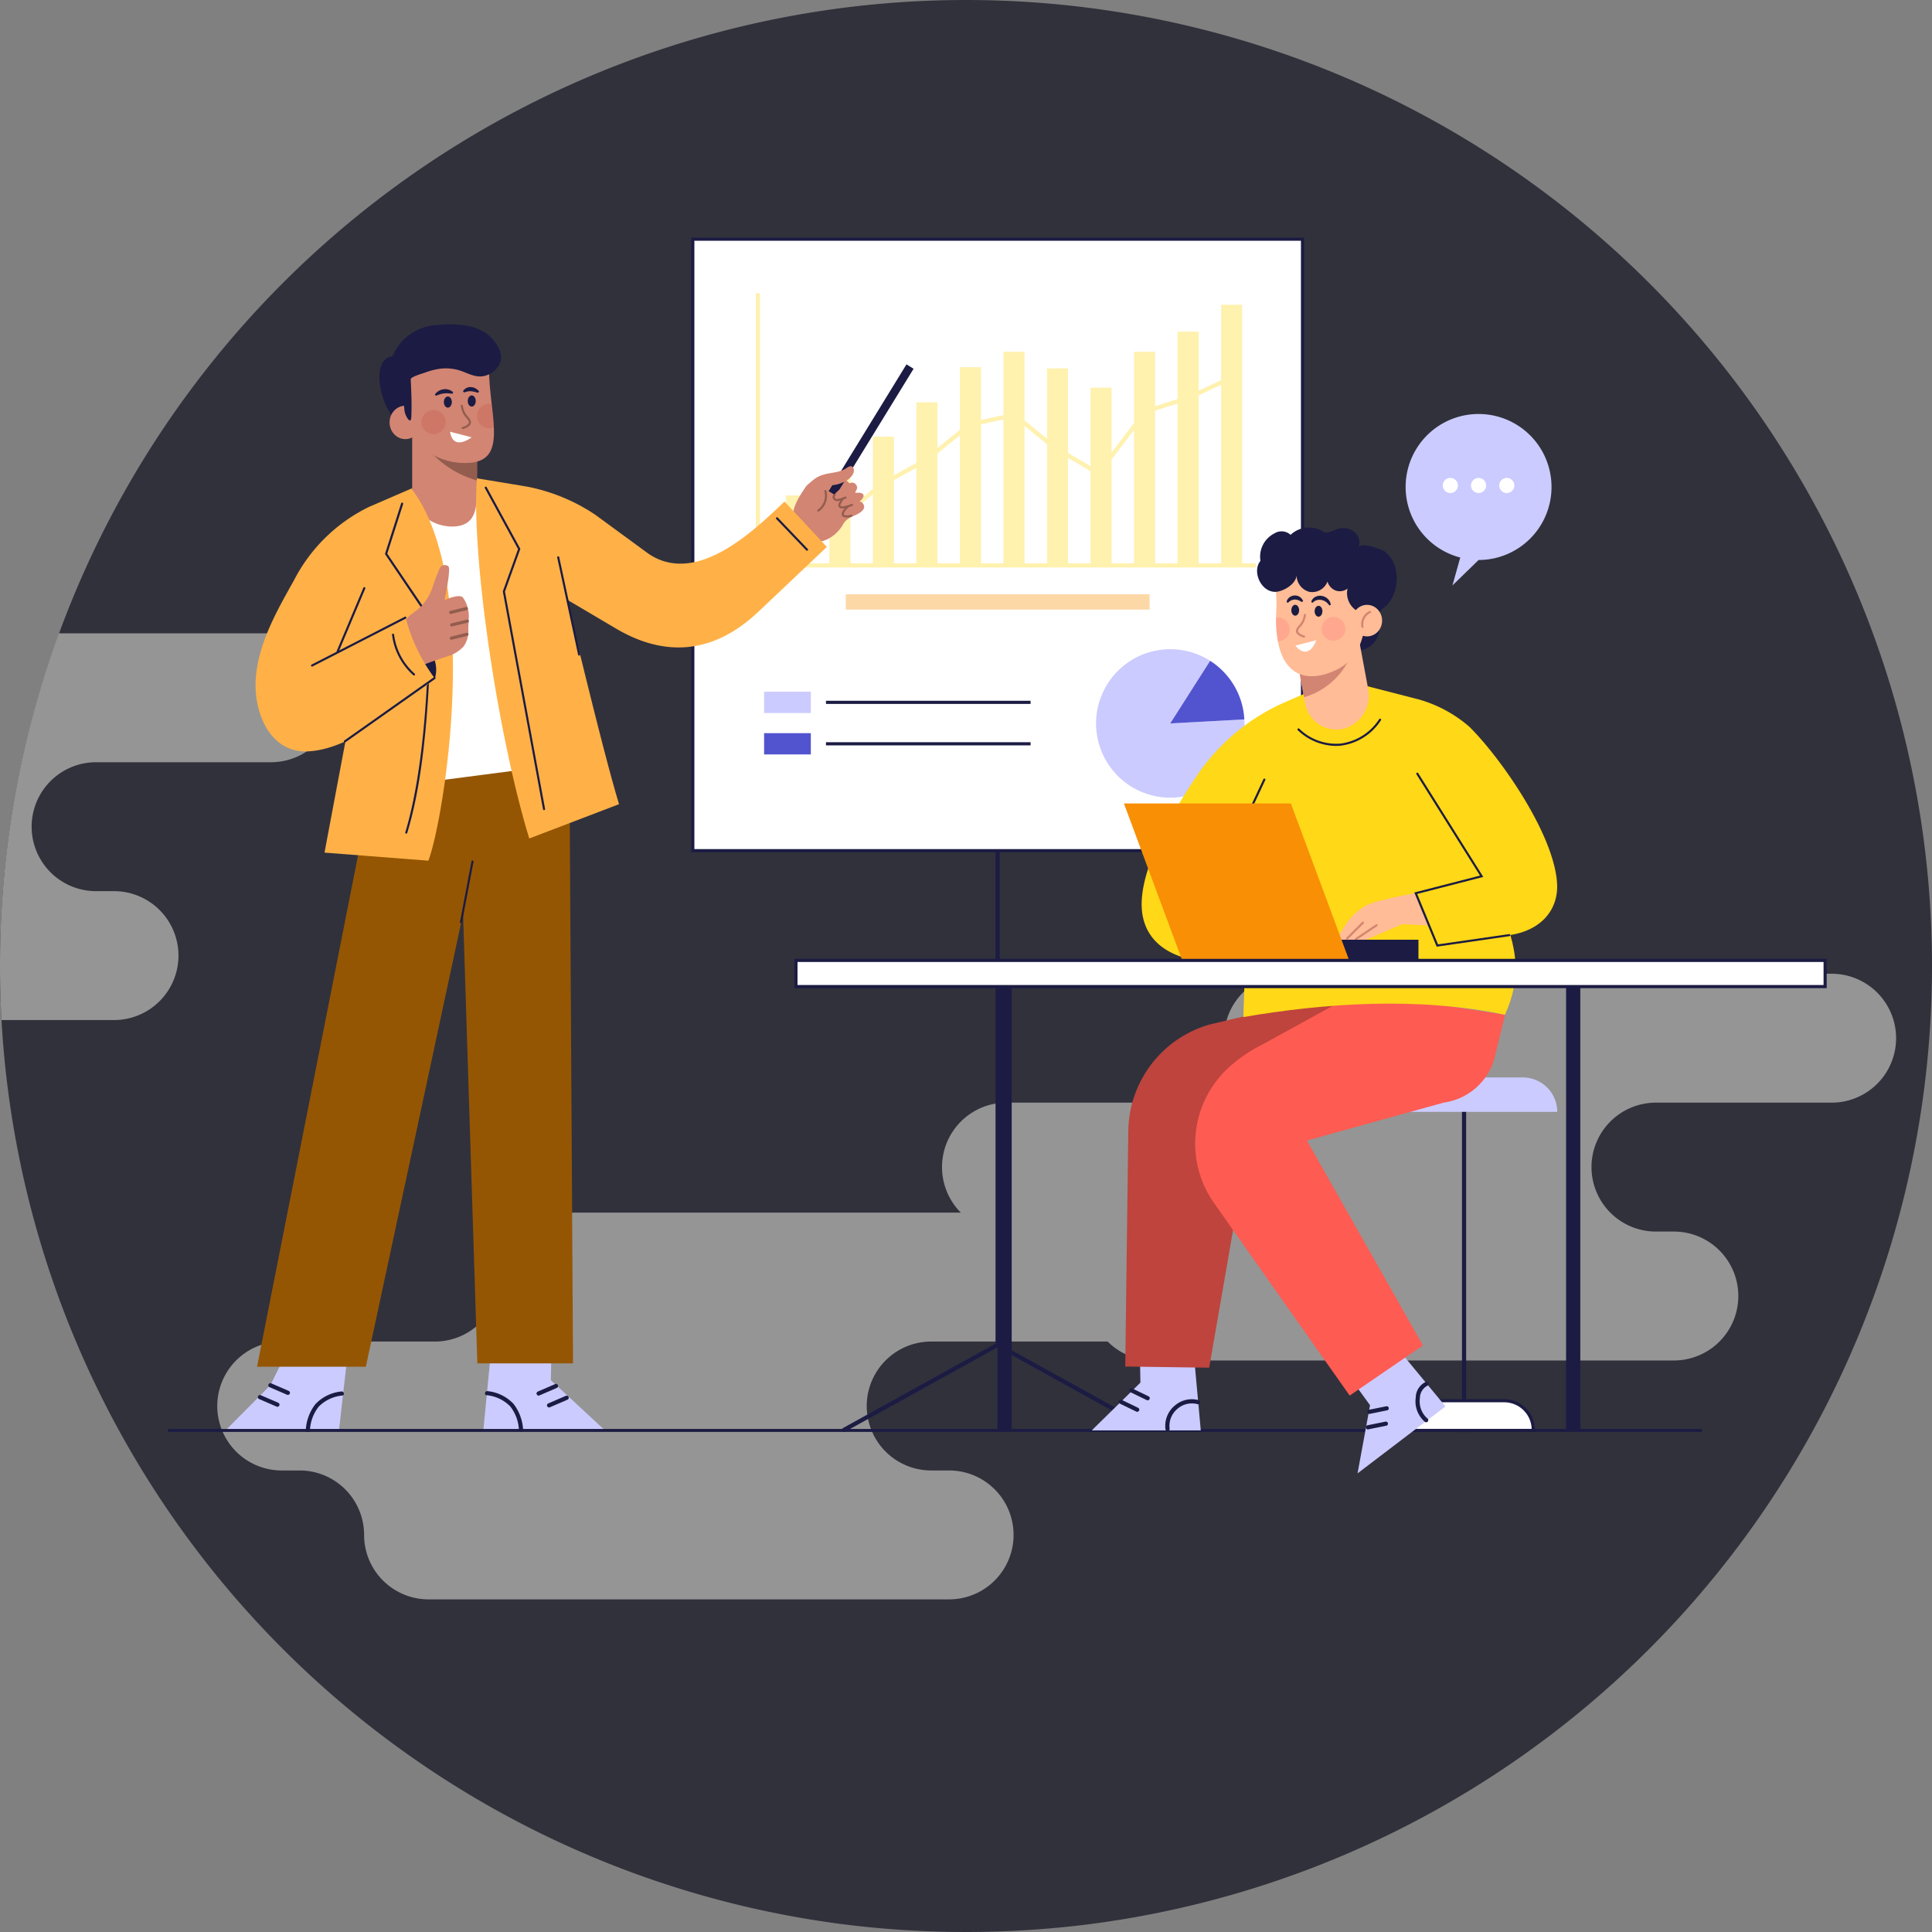 <svg xmlns="http://www.w3.org/2000/svg" xmlns:xlink="http://www.w3.org/1999/xlink" width="190" height="190" viewBox="0 0 190 190">
  <rect x="0" y="0" width="190" height="190" fill="#808080" stroke="none"/>
  <defs>
    <clipPath id="clip-path">
      <rect id="Rectángulo_34881" data-name="Rectángulo 34881" width="190" height="190" transform="translate(285 4627)"/>
    </clipPath>
  </defs>
  <g id="Enmascarar_grupo_150" data-name="Enmascarar grupo 150" transform="translate(-285 -4627)" clip-path="url(#clip-path)">
    <g id="senal-de-stop_1_" data-name="senal-de-stop (1)" transform="translate(285 4627)">
      <path id="Trazado_121440" data-name="Trazado 121440" d="M190,95a95.019,95.019,0,0,1-82.658,94.205,96.3,96.3,0,0,1-24.688,0A95.023,95.023,0,0,1,.148,100.316Q0,97.676,0,95a95,95,0,1,1,190,0Zm0,0" fill="#31313c"/>
      <path id="Trazado_121441" data-name="Trazado 121441" d="M120.376,102.1a6.338,6.338,0,0,1,6.338-6.339H180.13a6.339,6.339,0,0,1,0,12.678H162.852a6.338,6.338,0,1,0,0,12.677h1.761a6.339,6.339,0,1,1,0,12.678H113.418a6.338,6.338,0,0,1-6.338-6.339,6.339,6.339,0,0,0-6.339-6.339H98.98a6.338,6.338,0,1,1,0-12.677h15.057a6.339,6.339,0,0,0,6.339-6.339Zm0,0" fill="#959595"/>
      <path id="Trazado_121442" data-name="Trazado 121442" d="M32.99,68.625a6.34,6.34,0,0,1-6.339,6.336H9.372a6.34,6.34,0,0,0,0,12.679h1.761a6.338,6.338,0,1,1,0,12.675H.148Q0,97.676,0,95A94.809,94.809,0,0,1,5.785,62.286H26.651a6.339,6.339,0,0,1,6.339,6.339Zm0,0" fill="#959595"/>
      <path id="Trazado_121443" data-name="Trazado 121443" d="M49.1,125.595a6.339,6.339,0,0,1,6.339-6.339h53.416a6.338,6.338,0,0,1,0,12.677H91.577a6.339,6.339,0,0,0,0,12.678H93.34a6.338,6.338,0,0,1,0,12.677H42.145a6.339,6.339,0,0,1-6.339-6.339,6.338,6.338,0,0,0-6.339-6.338H27.706a6.339,6.339,0,0,1,0-12.678H42.762a6.339,6.339,0,0,0,6.339-6.338Zm0,0" fill="#959595"/>
      <g id="Grupo_87241" data-name="Grupo 87241" transform="translate(-647.271 -3396.408)">
        <g id="Grupo_87209" data-name="Grupo 87209" transform="translate(715.251 3419.773)">
          <rect id="Rectángulo_34891" data-name="Rectángulo 34891" width="0.411" height="54.235" rx="0.206" transform="translate(29.925 54.881)" fill="#1b1b43"/>
          <path id="Trazado_121658" data-name="Trazado 121658" d="M828.945,3631.9a.2.2,0,0,1-.1-.026l-15-8.3-15,8.3a.205.205,0,0,1-.2-.36l15.2-8.409,15.2,8.409a.205.205,0,0,1-.1.385Z" transform="translate(-783.715 -3514.443)" fill="#1b1b43"/>
          <g id="Grupo_87204" data-name="Grupo 87204" transform="translate(0)">
            <rect id="Rectángulo_34892" data-name="Rectángulo 34892" width="59.96" height="60.141" transform="translate(0.154 0.154)" fill="#fff"/>
            <path id="Trazado_121659" data-name="Trazado 121659" d="M831.062,3480.222H770.793v-60.449h60.269Zm-59.961-.308h59.652v-59.832H771.1Z" transform="translate(-770.793 -3419.773)" fill="#1b1b43"/>
          </g>
          <g id="Grupo_87205" data-name="Grupo 87205" transform="translate(7.164 44.66)">
            <rect id="Rectángulo_34893" data-name="Rectángulo 34893" width="4.596" height="2.093" fill="#cbcbff"/>
            <rect id="Rectángulo_34894" data-name="Rectángulo 34894" width="20.121" height="0.309" transform="translate(6.086 0.892)" fill="#1b1b43"/>
            <rect id="Rectángulo_34895" data-name="Rectángulo 34895" width="4.596" height="2.093" transform="translate(0 4.076)" fill="#5254cf"/>
            <rect id="Rectángulo_34896" data-name="Rectángulo 34896" width="20.121" height="0.309" transform="translate(6.086 4.968)" fill="#1b1b43"/>
          </g>
          <g id="Grupo_87207" data-name="Grupo 87207" transform="translate(6.349 5.474)">
            <g id="Grupo_87206" data-name="Grupo 87206" transform="translate(2.954 1.129)">
              <rect id="Rectángulo_34897" data-name="Rectángulo 34897" width="2.071" height="6.919" transform="translate(0 18.76)" fill="#fff1ae"/>
              <rect id="Rectángulo_34898" data-name="Rectángulo 34898" width="2.071" height="9.014" transform="translate(4.281 16.665)" fill="#fff1ae"/>
              <rect id="Rectángulo_34899" data-name="Rectángulo 34899" width="2.071" height="12.709" transform="translate(8.561 12.97)" fill="#fff1ae"/>
              <rect id="Rectángulo_34900" data-name="Rectángulo 34900" width="2.071" height="16.08" transform="translate(12.842 9.599)" fill="#fff1ae"/>
              <rect id="Rectángulo_34901" data-name="Rectángulo 34901" width="2.071" height="19.534" transform="translate(17.123 6.145)" fill="#fff1ae"/>
              <rect id="Rectángulo_34902" data-name="Rectángulo 34902" width="2.071" height="21.048" transform="translate(21.404 4.631)" fill="#fff1ae"/>
              <rect id="Rectángulo_34903" data-name="Rectángulo 34903" width="2.071" height="19.413" transform="translate(25.684 6.266)" fill="#fff1ae"/>
              <rect id="Rectángulo_34904" data-name="Rectángulo 34904" width="2.071" height="17.521" transform="translate(29.965 8.158)" fill="#fff1ae"/>
              <rect id="Rectángulo_34905" data-name="Rectángulo 34905" width="2.071" height="21.048" transform="translate(34.246 4.631)" fill="#fff1ae"/>
              <rect id="Rectángulo_34906" data-name="Rectángulo 34906" width="2.071" height="23.036" transform="translate(38.527 2.643)" fill="#fff1ae"/>
              <rect id="Rectángulo_34907" data-name="Rectángulo 34907" width="2.071" height="25.679" transform="translate(42.807)" fill="#fff1ae"/>
            </g>
            <path id="Trazado_121660" data-name="Trazado 121660" d="M831.846,3456.985H782.672v-26.97h.411v26.559h48.762Z" transform="translate(-782.672 -3430.015)" fill="#fff1ae"/>
            <path id="Trazado_121661" data-name="Trazado 121661" d="M790.142,3460.034l-.073-.4,4.228-.76,4.026-3.335.017-.009,4.39-2.42,4.32-3.5,4.551-1,3.92,3.21,4.235,2.49,4.555-5.978,4.345-1.392,4.614-2.18.176.372-4.652,2.2-4.234,1.356-4.7,6.165-4.59-2.7-3.778-3.094-4.261.939-4.273,3.462-.016.009-4.389,2.419-4.079,3.38Z" transform="translate(-786.116 -3436.876)" fill="#fff1ae"/>
          </g>
          <rect id="Rectángulo_34908" data-name="Rectángulo 34908" width="29.878" height="1.508" transform="translate(15.196 35.077)" fill="#fdd8a7"/>
          <g id="Grupo_87208" data-name="Grupo 87208" transform="translate(39.798 40.472)">
            <path id="Trazado_121662" data-name="Trazado 121662" d="M852.57,3502.812l3.925-6.157a7.3,7.3,0,1,0,3.382,6.157c0-.134-.013-.265-.02-.4Z" transform="translate(-845.263 -3495.505)" fill="#cbcbff"/>
            <path id="Trazado_121663" data-name="Trazado 121663" d="M866.223,3503.416a7.293,7.293,0,0,0-3.362-5.76l-3.925,6.157Z" transform="translate(-851.629 -3496.507)" fill="#5254cf"/>
          </g>
        </g>
        <g id="Grupo_87219" data-name="Grupo 87219" transform="translate(669.428 3428.299)">
          <g id="Grupo_87210" data-name="Grupo 87210" transform="translate(25.375 100.536)">
            <path id="Trazado_121664" data-name="Trazado 121664" d="M733.33,3623.849l-.8,8.267h11.993l-5.351-4.96.062-3.241Z" transform="translate(-732.531 -3623.849)" fill="#cbcbff"/>
            <path id="Trazado_121665" data-name="Trazado 121665" d="M742.524,3631.864a.206.206,0,0,1-.081-.394l1.723-.744a.206.206,0,0,1,.163.377l-1.724.744A.2.2,0,0,1,742.524,3631.864Z" transform="translate(-737.088 -3627.043)" fill="#1b1b43"/>
            <path id="Trazado_121666" data-name="Trazado 121666" d="M744.448,3634.044a.206.206,0,0,1-.082-.394l1.723-.744a.206.206,0,1,1,.163.378l-1.723.743A.2.2,0,0,1,744.448,3634.044Z" transform="translate(-737.983 -3628.058)" fill="#1b1b43"/>
            <path id="Trazado_121667" data-name="Trazado 121667" d="M732.982,3632.444a3.76,3.76,0,0,1,2.333,1.1,4.048,4.048,0,0,1,.857,2.3c.027.26.438.263.411,0a4.562,4.562,0,0,0-.944-2.549,4.064,4.064,0,0,0-2.548-1.247c-.259-.039-.37.357-.109.4Z" transform="translate(-732.672 -3627.665)" fill="#1b1b43"/>
          </g>
          <g id="Grupo_87211" data-name="Grupo 87211" transform="translate(0 100.602)">
            <path id="Trazado_121668" data-name="Trazado 121668" d="M697.153,3623.99l-.926,8.185H685.049l4.428-4.464,1.855-3.737Z" transform="translate(-685.049 -3623.973)" fill="#cbcbff"/>
            <path id="Trazado_121669" data-name="Trazado 121669" d="M694.88,3631.735a.2.2,0,0,1-.081-.017l-1.724-.743a.206.206,0,0,1,.163-.378l1.723.744a.205.205,0,0,1-.081.394Z" transform="translate(-688.728 -3627.049)" fill="#1b1b43"/>
            <path id="Trazado_121670" data-name="Trazado 121670" d="M692.956,3633.916a.208.208,0,0,1-.081-.017l-1.723-.743a.206.206,0,0,1,.163-.378l1.723.744a.206.206,0,0,1-.082.395Z" transform="translate(-687.833 -3628.064)" fill="#1b1b43"/>
            <path id="Trazado_121671" data-name="Trazado 121671" d="M703.352,3632.112a4.066,4.066,0,0,0-2.548,1.247,4.561,4.561,0,0,0-.944,2.549c-.027.263.384.261.411,0a4.048,4.048,0,0,1,.857-2.3,3.76,3.76,0,0,1,2.333-1.1c.261-.039.15-.435-.11-.4Z" transform="translate(-691.945 -3627.761)" fill="#1b1b43"/>
          </g>
          <path id="Trazado_121672" data-name="Trazado 121672" d="M702.27,3516.022l-11.378,57.607h10.7l13.285-61.906Z" transform="translate(-687.77 -3471.11)" fill="#955603"/>
          <path id="Trazado_121673" data-name="Trazado 121673" d="M727.979,3515.689l1.845,58.07h9.41l-.369-61.046Z" transform="translate(-705.037 -3471.57)" fill="#955603"/>
          <path id="Trazado_121674" data-name="Trazado 121674" d="M731.394,3493.873l-16.27,2.116.4-28.175,13.228-.4Z" transform="translate(-699.052 -3450.482)" fill="#fff"/>
          <g id="Grupo_87213" data-name="Grupo 87213" transform="translate(15.156 0)">
            <path id="Trazado_121675" data-name="Trazado 121675" d="M725.815,3452.563v7.261c0,2.015-.221,3.526-2.277,3.629a4.311,4.311,0,0,1-3.7-1.857,4,4,0,0,1-.4-1.772v-7.261Z" transform="translate(-716.216 -3443.565)" fill="#d28572"/>
            <path id="Trazado_121676" data-name="Trazado 121676" d="M726.954,3458.076v3.413a9.66,9.66,0,0,1-5.067-3.413Z" transform="translate(-717.356 -3446.132)" fill="#925d4f"/>
            <path id="Trazado_121677" data-name="Trazado 121677" d="M723.924,3450.632a2.382,2.382,0,0,1-.415.09,6.46,6.46,0,0,1-3.882-.735,6.167,6.167,0,0,1-2.035-1.748c-.016-.017-.029-.037-.045-.058a5.859,5.859,0,0,1-.427-.666l-.263-.933-.395-1.386-1.085-3.832,5.329-2.627a44.054,44.054,0,0,1,4.457,1.106,16.233,16.233,0,0,0-.05,2.183c.037,1.028.152,2.023.255,2.957.095.813.181,1.579.21,2.265C725.651,3448.975,725.371,3450.233,723.924,3450.632Z" transform="translate(-714.325 -3437.128)" fill="#d28572"/>
            <path id="Trazado_121678" data-name="Trazado 121678" d="M715.379,3445.4s1.49-.5,1.294-.8a3.161,3.161,0,0,1-.25-3.44c.185-.316,1.174-.572,1.507-.694a6.813,6.813,0,0,1,1.285-.344,4.6,4.6,0,0,1,1.9.091c.864.23,1.7.823,2.621.591a2.192,2.192,0,0,0,1.591-1.431,1.916,1.916,0,0,0-.172-1.249c-1.123-2.38-3.847-2.533-6.038-2.324a4.986,4.986,0,0,0-4.173,2.569,2.96,2.96,0,0,1-.267.509C712.34,3439.17,713.626,3444.428,715.379,3445.4Z" transform="translate(-713.409 -3435.727)" fill="#1b1b43"/>
            <ellipse id="Elipse_4889" data-name="Elipse 4889" cx="1.55" cy="1.644" rx="1.55" ry="1.644" transform="translate(1 8.007)" fill="#d28572"/>
            <path id="Trazado_121679" data-name="Trazado 121679" d="M718.415,3444.924c.055,1.378.148,2.835.076,4.215-.022.421-.154.376-.313.2a1.858,1.858,0,0,1-.374-1.026l-.213-2.2Z" transform="translate(-715.356 -3440.009)" fill="#1b1b43"/>
            <g id="Grupo_87212" data-name="Grupo 87212" transform="translate(4.127 6.171)">
              <path id="Trazado_121680" data-name="Trazado 121680" d="M726.052,3449.564c0,.3-.176.548-.392.548s-.392-.246-.392-.548.175-.548.392-.548S726.052,3449.261,726.052,3449.564Z" transform="translate(-723.057 -3448.085)" fill="#1b1b43"/>
              <path id="Trazado_121681" data-name="Trazado 121681" d="M730.449,3449.37c0,.3-.175.548-.392.548s-.392-.245-.392-.548.176-.549.392-.549S730.449,3449.067,730.449,3449.37Z" transform="translate(-725.104 -3447.995)" fill="#1b1b43"/>
              <path id="Trazado_121682" data-name="Trazado 121682" d="M728.589,3452.925a.1.1,0,0,1-.033-.2l.024-.008a1.052,1.052,0,0,0,.575-.338c.068-.116.01-.273-.182-.495a2.04,2.04,0,0,1-.584-1.236.1.1,0,1,1,.205-.007,1.859,1.859,0,0,0,.534,1.108c.1.119.378.436.2.733a1.215,1.215,0,0,1-.686.428l-.024.008A.109.109,0,0,1,728.589,3452.925Z" transform="translate(-724.51 -3448.796)" fill="#925d4f"/>
              <path id="Trazado_121683" data-name="Trazado 121683" d="M726.4,3455.5l2.125.547S726.72,3457.482,726.4,3455.5Z" transform="translate(-723.583 -3451.104)" fill="#fff"/>
              <path id="Trazado_121684" data-name="Trazado 121684" d="M723.616,3448.2a1.12,1.12,0,0,1,.363-.344,1.279,1.279,0,0,1,.486-.171,1.133,1.133,0,0,1,.951.294l-.073.143c-.154-.018-.293-.036-.429-.043a2.46,2.46,0,0,0-.4.012,2.236,2.236,0,0,0-.391.084c-.133.039-.263.092-.408.147Z" transform="translate(-722.288 -3447.462)" fill="#1b1b43"/>
              <path id="Trazado_121685" data-name="Trazado 121685" d="M730.285,3447.837c-.139-.026-.263-.067-.383-.094a1.839,1.839,0,0,0-.337-.056,1.245,1.245,0,0,0-.319.022c-.11.021-.224.059-.359.1l-.1-.125a.816.816,0,0,1,.335-.311.875.875,0,0,1,.474-.093,1.077,1.077,0,0,1,.444.14,1.178,1.178,0,0,1,.331.283Z" transform="translate(-724.695 -3447.274)" fill="#1b1b43"/>
              <circle id="Elipse_4890" data-name="Elipse 4890" cx="1.194" cy="1.194" r="1.194" transform="translate(0 2.255)" fill="#be443d" opacity="0.2"/>
              <path id="Trazado_121686" data-name="Trazado 121686" d="M733.017,3452.665a1.182,1.182,0,0,1-.465.094,1.2,1.2,0,0,1-1.188-1.044c0-.05-.008-.1-.008-.148v-.025a1.2,1.2,0,0,1,1.2-1.172,1.043,1.043,0,0,1,.255.029C732.9,3451.213,732.988,3451.978,733.017,3452.665Z" transform="translate(-725.892 -3448.716)" fill="#be443d" opacity="0.2"/>
            </g>
          </g>
          <path id="Trazado_121687" data-name="Trazado 121687" d="M710.2,3466.148c6.853,9.21,3.182,32.227,1.595,36.493l-10.219-.793,3.175-16.866-5.159-5.754Z" transform="translate(-691.82 -3449.89)" fill="#ffb147"/>
          <path id="Trazado_121688" data-name="Trazado 121688" d="M720,3495.869c.56-1.725-.684-3.7-2.819-5.8l-1.327,2.857Z" transform="translate(-699.393 -3461.026)" fill="#1b1b43"/>
          <path id="Trazado_121689" data-name="Trazado 121689" d="M718.269,3510.534a.106.106,0,0,1-.03,0,.1.1,0,0,1-.069-.128c1.923-6.421,2.258-15.341,2.343-21.493a.1.1,0,0,1,.1-.1h0a.1.1,0,0,1,.1.1c-.177,12.87-1.426,18.463-2.351,21.549A.1.1,0,0,1,718.269,3510.534Z" transform="translate(-700.468 -3460.44)" fill="#1b1b43"/>
          <g id="Grupo_87215" data-name="Grupo 87215" transform="translate(17.413 23.676)">
            <path id="Trazado_121690" data-name="Trazado 121690" d="M724.154,3485.331a3.131,3.131,0,0,0-.571-2.109c-.272-.316-1.254,0-1.791.257-.026.012.651-3.085.368-3.312a.547.547,0,0,0-.87.228,17.7,17.7,0,0,0-.664,1.741,5.009,5.009,0,0,1-1.4,2.186c-.553.478-1.186.767-1.458,1.5a3.535,3.535,0,0,0-.073,1.668,6.432,6.432,0,0,0,.44,1.818,1.2,1.2,0,0,0,.566.684,1.532,1.532,0,0,0,1.077-.177q1.1-.425,2.218-.779a3.547,3.547,0,0,0,1.659-1,2.621,2.621,0,0,0,.457-1.733C724.13,3485.991,724.151,3485.664,724.154,3485.331Zm-5.6,2.824.009,0C718.524,3488.2,718.52,3488.207,718.557,3488.154Z" transform="translate(-717.632 -3480.03)" fill="#d28572"/>
            <g id="Grupo_87214" data-name="Grupo 87214" transform="translate(4.586 4.125)">
              <path id="Trazado_121691" data-name="Trazado 121691" d="M726.367,3488.435a.155.155,0,0,1-.037-.3l1.542-.377a.154.154,0,0,1,.073.3l-1.542.377A.136.136,0,0,1,726.367,3488.435Z" transform="translate(-726.213 -3487.749)" fill="#925d4f"/>
              <path id="Trazado_121692" data-name="Trazado 121692" d="M726.559,3490.743a.154.154,0,0,1-.036-.3l1.542-.377a.154.154,0,1,1,.073.3l-1.542.377A.145.145,0,0,1,726.559,3490.743Z" transform="translate(-726.302 -3488.824)" fill="#925d4f"/>
              <path id="Trazado_121693" data-name="Trazado 121693" d="M726.495,3493.179a.154.154,0,0,1-.036-.3L728,3492.5a.154.154,0,0,1,.073.3l-1.542.377A.16.16,0,0,1,726.495,3493.179Z" transform="translate(-726.272 -3489.958)" fill="#925d4f"/>
            </g>
          </g>
          <path id="Trazado_121694" data-name="Trazado 121694" d="M708.218,3484.57a35.2,35.2,0,0,1-5.768,4.547c-1.982,1.254-4.272,2.541-6.673,2.66-3.708.185-5.3-3.75-5.152-6.9.165-3.581,2.056-6.861,3.767-9.917a16.307,16.307,0,0,1,7.4-7.232c.025-.008.049-.021.074-.029l4.149-1.8v.132a4.006,4.006,0,0,0,.4,1.772l-6.546,13.852,5.555-2.841A17.347,17.347,0,0,0,708.218,3484.57Z" transform="translate(-687.641 -3449.776)" fill="#ffb147"/>
          <path id="Trazado_121695" data-name="Trazado 121695" d="M700.926,3494.433a.1.1,0,0,1-.091-.056.1.1,0,0,1,.044-.138l9.173-4.707a.1.1,0,0,1,.094.183l-9.173,4.707A.1.1,0,0,1,700.926,3494.433Z" transform="translate(-692.394 -3460.772)" fill="#1b1b43"/>
          <path id="Trazado_121696" data-name="Trazado 121696" d="M706.985,3507.062a.1.1,0,0,1-.059-.187l8.807-6.217a.1.1,0,1,1,.119.168l-8.807,6.217A.1.1,0,0,1,706.985,3507.062Z" transform="translate(-695.214 -3465.949)" fill="#1b1b43"/>
          <path id="Trazado_121697" data-name="Trazado 121697" d="M705.639,3490.519a.1.1,0,0,1-.04-.008.1.1,0,0,1-.055-.135l2.621-6.219a.1.1,0,0,1,.19.08l-2.621,6.219A.1.1,0,0,1,705.639,3490.519Z" transform="translate(-694.588 -3458.246)" fill="#1b1b43"/>
          <path id="Trazado_121698" data-name="Trazado 121698" d="M717.967,3478.758a.1.1,0,0,1-.085-.045l-3.454-5.113,1.591-4.981a.1.1,0,1,1,.2.063l-1.561,4.886,3.4,5.03a.1.1,0,0,1-.028.143A.107.107,0,0,1,717.967,3478.758Z" transform="translate(-698.728 -3451.008)" fill="#1b1b43"/>
          <g id="Grupo_87218" data-name="Grupo 87218" transform="translate(24.671 3.943)">
            <g id="Grupo_87217" data-name="Grupo 87217" transform="translate(31.156 0)">
              <path id="Trazado_121699" data-name="Trazado 121699" d="M796.04,3466.569c-.111,1.1-1.125.9-1.607,1.791-.582,1.081-2.171,2.224-3.428,1.448a3.463,3.463,0,0,1-1.416-1.832c-.366-1.073.68-2.585,1.24-3.4a3.6,3.6,0,0,1,2.78-1.038,2.15,2.15,0,0,1,1.634,1.051A3.529,3.529,0,0,1,796.04,3466.569Z" transform="translate(-789.513 -3452.621)" fill="#d28572"/>
              <path id="Trazado_121700" data-name="Trazado 121700" d="M800.4,3468.683c.18.425-.305.784-.972,1.066s-1.261.379-1.441-.047c-.193-.458.305-.784.971-1.066S800.16,3468.125,800.4,3468.683Z" transform="translate(-793.436 -3454.855)" fill="#d28572"/>
              <ellipse id="Elipse_4891" data-name="Elipse 4891" cx="1.608" cy="0.592" rx="1.608" ry="0.592" transform="matrix(0.921, -0.389, 0.389, 0.921, 3.735, 13.529)" fill="#d28572"/>
              <rect id="Rectángulo_34909" data-name="Rectángulo 34909" width="0.822" height="14.635" transform="matrix(0.852, 0.523, -0.523, 0.852, 11.162, 0)" fill="#1b1b43"/>
              <path id="Trazado_121701" data-name="Trazado 121701" d="M791.982,3464.031c.51.094,1-.491,1.511-.385a3.239,3.239,0,0,0,2.063-.219c.437-.168,1.054-.629,1.068-1.153a.435.435,0,0,0-.173-.4c-.189-.1-.408.049-.586.169-1.152.778-2.72.052-3.946,1.967Z" transform="translate(-790.634 -3451.826)" fill="#d28572"/>
              <path id="Trazado_121702" data-name="Trazado 121702" d="M799.166,3465.1c.261.369-.1.805-.888,1.363s-1.229.705-1.361.273c-.084-.275-.1-.682.678-1.239S798.824,3464.614,799.166,3465.1Z" transform="translate(-792.942 -3453.235)" fill="#d28572"/>
              <g id="Grupo_87216" data-name="Grupo 87216" transform="translate(2.392 12.358)">
                <path id="Trazado_121703" data-name="Trazado 121703" d="M794.091,3468.351a.1.1,0,0,1-.064-.183,1.676,1.676,0,0,0,.657-1.812.1.1,0,0,1,.2-.045,1.864,1.864,0,0,1-.73,2.017A.1.1,0,0,1,794.091,3468.351Z" transform="translate(-793.988 -3466.231)" fill="#925d4f"/>
                <path id="Trazado_121704" data-name="Trazado 121704" d="M797.26,3467.658a.472.472,0,0,1-.385-.181.381.381,0,0,1-.065-.284.325.325,0,0,1,.133-.216.1.1,0,0,1,.117.17.125.125,0,0,0-.047.08.176.176,0,0,0,.028.129.284.284,0,0,0,.261.095,3.2,3.2,0,0,0,.71-.224.1.1,0,0,1,.143.026.1.1,0,0,1-.026.143,3.207,3.207,0,0,1-.8.259A.471.471,0,0,1,797.26,3467.658Z" transform="translate(-795.299 -3466.57)" fill="#925d4f"/>
                <path id="Trazado_121705" data-name="Trazado 121705" d="M798.234,3468.692a.39.39,0,0,1-.3-.116.339.339,0,0,1-.063-.312,2.98,2.98,0,0,1,.351-.623.1.1,0,0,1,.144.013.1.1,0,0,1-.011.144,3.639,3.639,0,0,0-.286.522.137.137,0,0,0,.02.121c.036.041.113.054.228.04a3.881,3.881,0,0,0,.844-.238.1.1,0,0,1,.071.194,4.077,4.077,0,0,1-.89.248A.927.927,0,0,1,798.234,3468.692Z" transform="translate(-795.789 -3466.876)" fill="#925d4f"/>
                <path id="Trazado_121706" data-name="Trazado 121706" d="M799.019,3470.292a1.416,1.416,0,0,1-.274-.027.307.307,0,0,1-.243-.18c-.119-.308.312-.782.5-.91a.1.1,0,1,1,.118.169c-.172.119-.481.512-.421.667a.122.122,0,0,0,.09.052,1.129,1.129,0,0,0,.593-.037.1.1,0,0,1,.069.194A1.279,1.279,0,0,1,799.019,3470.292Z" transform="translate(-796.081 -3467.593)" fill="#925d4f"/>
              </g>
            </g>
            <path id="Trazado_121707" data-name="Trazado 121707" d="M740.108,3475.979l4.927,2.91c4.792,2.8,9.524,2.447,13.889-1.654l6.779-6.416-4.167-4.464c-2.945,2.805-8.631,8.367-13.389,5.125l-5.226-3.827a18.17,18.17,0,0,0-6.8-2.78l-4.831-.8c-.577,7.565,2.03,25.232,5.144,35.42l8.83-3.373C743.878,3491.555,741.464,3481.5,740.108,3475.979Z" transform="translate(-731.213 -3452.867)" fill="#ffb147"/>
            <path id="Trazado_121708" data-name="Trazado 121708" d="M748.278,3488.186a.1.1,0,0,1-.1-.081l-2.056-9.559a.1.1,0,1,1,.2-.043l2.056,9.559a.1.1,0,0,1-.079.123Z" transform="translate(-738.153 -3459.548)" fill="#1b1b43"/>
            <path id="Trazado_121709" data-name="Trazado 121709" d="M738.619,3497.416a.1.1,0,0,1-.1-.084l-3.955-21.429,1.5-4.162-3.267-5.99a.1.1,0,0,1,.181-.1l3.311,6.071-1.513,4.2,3.945,21.374a.1.1,0,0,1-.082.12Z" transform="translate(-731.944 -3453.578)" fill="#1b1b43"/>
            <path id="Trazado_121710" data-name="Trazado 121710" d="M789.432,3474.529a.1.1,0,0,1-.074-.032l-2.947-3.083a.1.1,0,1,1,.149-.142l2.947,3.084a.1.1,0,0,1,0,.145A.1.1,0,0,1,789.432,3474.529Z" transform="translate(-756.899 -3456.205)" fill="#1b1b43"/>
          </g>
          <path id="Trazado_121711" data-name="Trazado 121711" d="M717.888,3496.766a.1.1,0,0,1-.064-.022,6.355,6.355,0,0,1-2.093-3.967.1.1,0,0,1,.2-.04,6.159,6.159,0,0,0,2.018,3.845.1.1,0,0,1-.064.184Z" transform="translate(-699.333 -3462.231)" fill="#1b1b43"/>
          <path id="Trazado_121712" data-name="Trazado 121712" d="M728.335,3540.559h-.019a.1.1,0,0,1-.082-.12l1.131-5.962a.1.1,0,0,1,.2.038l-1.131,5.962A.1.1,0,0,1,728.335,3540.559Z" transform="translate(-705.154 -3481.664)" fill="#1b1b43"/>
        </g>
        <g id="Grupo_87221" data-name="Grupo 87221" transform="translate(785.505 3437.129)">
          <path id="Trazado_121713" data-name="Trazado 121713" d="M916.6,3459.422a7.173,7.173,0,1,0-8.974,6.936l-.767,2.742,2.572-2.5A7.173,7.173,0,0,0,916.6,3459.422Z" transform="translate(-902.253 -3452.249)" fill="#cbcbff"/>
          <g id="Grupo_87220" data-name="Grupo 87220" transform="translate(3.653 6.277)">
            <circle id="Elipse_4892" data-name="Elipse 4892" cx="0.745" cy="0.745" r="0.745" fill="#fff"/>
            <circle id="Elipse_4893" data-name="Elipse 4893" cx="0.745" cy="0.745" r="0.745" transform="translate(2.775)" fill="#fff"/>
            <circle id="Elipse_4894" data-name="Elipse 4894" cx="0.745" cy="0.745" r="0.745" transform="translate(5.551)" fill="#fff"/>
          </g>
        </g>
        <path id="Trazado_121714" data-name="Trazado 121714" d="M803.223,3639.279H652.6a.143.143,0,0,1,0-.286H803.223a.143.143,0,0,1,0,.286Z" transform="translate(11.305 -102.054)" fill="#1b1b43"/>
        <g id="Grupo_87223" data-name="Grupo 87223" transform="translate(782.087 3502.369)">
          <path id="Trazado_121715" data-name="Trazado 121715" d="M912.825,3610.8a.2.2,0,0,1-.205-.205v-32.713a.205.205,0,1,1,.411,0V3610.6A.205.205,0,0,1,912.825,3610.8Z" transform="translate(-903.661 -3575.887)" fill="#1b1b43"/>
          <g id="Grupo_87222" data-name="Grupo 87222" transform="translate(2.204 31.637)">
            <path id="Rectángulo_34910" data-name="Rectángulo 34910" d="M2.919,0h7.773a2.919,2.919,0,0,1,2.919,2.919v0a0,0,0,0,1,0,0H0a0,0,0,0,1,0,0v0A2.919,2.919,0,0,1,2.919,0Z" transform="translate(0.154 0.154)" fill="#fff"/>
            <path id="Trazado_121716" data-name="Trazado 121716" d="M913.9,3636.753H899.98v-.221a3.01,3.01,0,0,1,3.007-3.006h7.908a3.01,3.01,0,0,1,3.007,3.006Zm-13.611-.308h13.3a2.7,2.7,0,0,0-2.7-2.611h-7.908A2.7,2.7,0,0,0,900.29,3636.445Z" transform="translate(-899.98 -3633.525)" fill="#1b1b43"/>
          </g>
          <path id="Rectángulo_34911" data-name="Rectángulo 34911" d="M0,0H14.946a3.382,3.382,0,0,1,3.382,3.382v0a0,0,0,0,1,0,0H0a0,0,0,0,1,0,0V0A0,0,0,0,1,0,0Z" transform="translate(0)" fill="#cbcbff"/>
        </g>
        <g id="Grupo_87238" data-name="Grupo 87238" transform="translate(754.636 3448.288)">
          <g id="Grupo_87227" data-name="Grupo 87227" transform="translate(0 45.76)">
            <g id="Grupo_87226" data-name="Grupo 87226" transform="translate(0 35.198)">
              <path id="Trazado_121717" data-name="Trazado 121717" d="M854.5,3624.618l.715,7.834H844.491l4.787-4.7-.055-3.071Z" transform="translate(-844.491 -3624.618)" fill="#cbcbff"/>
              <g id="Grupo_87224" data-name="Grupo 87224" transform="translate(3.7 3.691)">
                <line id="Línea_170" data-name="Línea 170" x2="1.593" y2="0.771" transform="translate(0.206 0.205)" fill="#fff"/>
                <path id="Trazado_121718" data-name="Trazado 121718" d="M853.214,3632.706a.2.2,0,0,1-.089-.021l-1.593-.771a.205.205,0,1,1,.179-.37l1.593.771a.205.205,0,0,1-.09.39Z" transform="translate(-851.415 -3631.524)" fill="#1b1b43"/>
              </g>
              <g id="Grupo_87225" data-name="Grupo 87225" transform="translate(2.673 4.821)">
                <line id="Línea_171" data-name="Línea 171" x2="1.593" y2="0.771" transform="translate(0.206 0.206)" fill="#fff"/>
                <path id="Trazado_121719" data-name="Trazado 121719" d="M851.291,3634.821a.212.212,0,0,1-.09-.021l-1.593-.771a.205.205,0,1,1,.18-.37l1.593.771a.206.206,0,0,1-.09.391Z" transform="translate(-849.492 -3633.639)" fill="#1b1b43"/>
              </g>
              <path id="Trazado_121720" data-name="Trazado 121720" d="M858.244,3636.666a.205.205,0,0,1-.2-.185,2.59,2.59,0,0,1,.982-2.381,2.544,2.544,0,0,1,2.31-.473.206.206,0,0,1-.139.387,2.152,2.152,0,0,0-1.919.411,2.19,2.19,0,0,0-.825,2.016.206.206,0,0,1-.185.225Z" transform="translate(-850.792 -3628.761)" fill="#1b1b43"/>
            </g>
            <path id="Trazado_121721" data-name="Trazado 121721" d="M872.086,3558.755l-13.15,3.119a11.043,11.043,0,0,0-7.974,10.413l-.3,23.218,8.253.114,4.18-24.069Z" transform="translate(-847.365 -3558.755)" fill="#be443d"/>
          </g>
          <g id="Grupo_87231" data-name="Grupo 87231" transform="translate(10.189 45.691)">
            <g id="Grupo_87230" data-name="Grupo 87230" transform="translate(14.445 33.56)">
              <path id="Trazado_121722" data-name="Trazado 121722" d="M894.807,3621.425l5.934,7.182-8.648,6.583,1.229-6.7-2.737-3.771Z" transform="translate(-890.585 -3621.425)" fill="#cbcbff"/>
              <g id="Grupo_87228" data-name="Grupo 87228" transform="translate(2.459 7.157)">
                <line id="Línea_172" data-name="Línea 172" y1="0.351" x2="1.735" transform="translate(0.206 0.206)" fill="#fff"/>
                <path id="Trazado_121723" data-name="Trazado 121723" d="M895.392,3635.581a.206.206,0,0,1-.041-.407l1.735-.351a.206.206,0,0,1,.082.4l-1.735.352A.2.2,0,0,1,895.392,3635.581Z" transform="translate(-895.186 -3634.818)" fill="#1b1b43"/>
              </g>
              <g id="Grupo_87229" data-name="Grupo 87229" transform="translate(2.325 8.68)">
                <line id="Línea_173" data-name="Línea 173" y1="0.351" x2="1.735" transform="translate(0.206 0.206)" fill="#fff"/>
                <path id="Trazado_121724" data-name="Trazado 121724" d="M895.142,3638.429a.205.205,0,0,1-.041-.407l1.735-.352a.206.206,0,1,1,.082.4l-1.735.351A.217.217,0,0,1,895.142,3638.429Z" transform="translate(-894.936 -3637.666)" fill="#1b1b43"/>
              </g>
              <path id="Trazado_121725" data-name="Trazado 121725" d="M905.127,3634.323a.206.206,0,0,1-.114-.035,2.637,2.637,0,0,1-.913-2.391,1.73,1.73,0,0,1,.957-1.531.205.205,0,1,1,.153.381,1.36,1.36,0,0,0-.7,1.192,2.241,2.241,0,0,0,.732,2.006.206.206,0,0,1-.114.377Z" transform="translate(-896.87 -3625.581)" fill="#1b1b43"/>
            </g>
            <path id="Trazado_121726" data-name="Trazado 121726" d="M894.015,3560.854l-1.035,4.221a4.649,4.649,0,0,1-.377,1.039,5.993,5.993,0,0,1-4.577,3.365l-13.5,3.743,11.41,20.147-7.2,4.934-13.4-19.016a10.144,10.144,0,0,1,2.066-13.728,13.948,13.948,0,0,1,2.681-1.747l9.439-5.186Z" transform="translate(-863.556 -3558.627)" fill="#fe5b52"/>
          </g>
          <g id="Grupo_87236" data-name="Grupo 87236" transform="translate(4.91 0)">
            <path id="Trazado_121727" data-name="Trazado 121727" d="M872.676,3545.7l-.286,8.384c8.063-1.381,17.181-2.013,25.725-.225,1.715-3.743,1.143-6.775-.358-10.255Z" transform="translate(-862.391 -3505.942)" fill="#ffd817"/>
            <path id="Trazado_121728" data-name="Trazado 121728" d="M861.982,3529.376s-7.015.613-8.161-4.364c-.852-3.7,2.3-9.49,5.114-13.721a20.323,20.323,0,0,1,8.739-7.445l3.953-1.725,5.641,2.033,8.995,5.47,2.26,19.37S861.846,3529.376,861.982,3529.376Z" transform="translate(-853.679 -3486.627)" fill="#ffd817"/>
            <g id="Grupo_87233" data-name="Grupo 87233" transform="translate(19.22 35.754)">
              <path id="Trazado_121729" data-name="Trazado 121729" d="M898.68,3540.033l-1.3.208a38.5,38.5,0,0,0-4.111.9c-2.544.749-3.623,3.752-3.623,3.752l2.339.141,4.06-1.747,3.246.151Z" transform="translate(-889.643 -3540.033)" fill="#ffbc96"/>
              <g id="Grupo_87232" data-name="Grupo 87232" transform="translate(0.874 2.999)">
                <path id="Trazado_121730" data-name="Trazado 121730" d="M893.015,3547.692a.1.1,0,0,1-.057-.188l2.03-1.362a.1.1,0,0,1,.114.171l-2.03,1.361A.1.1,0,0,1,893.015,3547.692Z" transform="translate(-892.039 -3545.867)" fill="#d28572"/>
                <path id="Trazado_121731" data-name="Trazado 121731" d="M891.38,3547.417a.1.1,0,0,1-.073-.03.1.1,0,0,1,0-.146l1.568-1.567a.1.1,0,0,1,.145.146l-1.568,1.567A.1.1,0,0,1,891.38,3547.417Z" transform="translate(-891.278 -3545.644)" fill="#d28572"/>
              </g>
            </g>
            <path id="Trazado_121732" data-name="Trazado 121732" d="M892.848,3501.722l6.331,1.629a12.976,12.976,0,0,1,4.951,2.672c2.934,2.882,8.292,10.417,8.634,15.351.179,2.576-1.487,4.691-4.7,5.155l-7.068,1.019-2.144-5.166,6.5-1.646-5.931-9.507Z" transform="translate(-871.915 -3486.442)" fill="#ffd817"/>
            <path id="Trazado_121733" data-name="Trazado 121733" d="M906.053,3535.35l-2.2-5.328,6.462-1.662-6.254-9.967a.1.1,0,0,1,.174-.11l6.4,10.206-6.5,1.673,2.048,4.961,6.989-1.008a.1.1,0,1,1,.029.2Z" transform="translate(-877.039 -3494.13)" fill="#1b1b43"/>
            <path id="Trazado_121734" data-name="Trazado 121734" d="M886.114,3510.979a5.493,5.493,0,0,1-3.731-1.544.1.1,0,1,1,.141-.15,5.206,5.206,0,0,0,4.054,1.465,5.32,5.32,0,0,0,3.81-2.409.1.1,0,0,1,.168.119,5.519,5.519,0,0,1-3.957,2.495A4.643,4.643,0,0,1,886.114,3510.979Z" transform="translate(-867.028 -3489.503)" fill="#1b1b43"/>
            <path id="Trazado_121735" data-name="Trazado 121735" d="M871.3,3525.081a.1.1,0,0,1-.044-.01.1.1,0,0,1-.049-.137l2.6-5.551a.1.1,0,0,1,.186.087l-2.6,5.551A.1.1,0,0,1,871.3,3525.081Z" transform="translate(-861.834 -3494.637)" fill="#1b1b43"/>
            <g id="Grupo_87235" data-name="Grupo 87235" transform="translate(11.352)">
              <path id="Trazado_121736" data-name="Trazado 121736" d="M875.887,3477.379a2.565,2.565,0,0,1,1.008-3.678,1.317,1.317,0,0,1,1.581.145,2.647,2.647,0,0,1,3.284-.269c.3.209,1.1-.25,1.4-.323a1.734,1.734,0,0,1,1.651.364,1.281,1.281,0,0,1,.33,1.466c.283-.555,2.3.175,2.613.419,1.566,1.224,1.478,3.9.168,5.284-.257.271-.652.462-.753.822-.128.451-.224.236-.068.678a2.233,2.233,0,0,1-2.243,2.94Z" transform="translate(-875.183 -3473.129)" fill="#1b1b43"/>
              <path id="Trazado_121737" data-name="Trazado 121737" d="M886.714,3502.824a3.119,3.119,0,0,1-3.7-2.564l-.1-.555-.689-3.7-.053-.29,6.206-1.34.846,4.543A3.353,3.353,0,0,1,886.714,3502.824Z" transform="translate(-878.295 -3483.02)" fill="#ffbc96"/>
              <path id="Trazado_121738" data-name="Trazado 121738" d="M887.344,3497.491a7.128,7.128,0,0,1-4.386,3.635l-.689-3.7Z" transform="translate(-878.342 -3484.44)" fill="#d28572"/>
              <path id="Trazado_121739" data-name="Trazado 121739" d="M884.06,3489.668c-2.574,1.168-4.959.646-5.612-2.886a12.11,12.11,0,0,1-.177-2.314c0-.247.012-.506.025-.773.128-2.41-.555-3.473.091-4.287,1.143-1.447,2.927-.837,4.453-.837,2.438,0,4.066,1.23,4.222,4.461C887.189,3485.627,886.741,3488.455,884.06,3489.668Z" transform="translate(-876.403 -3475.604)" fill="#ffbc96"/>
              <path id="Trazado_121740" data-name="Trazado 121740" d="M876.013,3477.57c-1.869.465-1.117,3.353.583,3.495.751.063,2.193-.725,2.209-1.663a1.706,1.706,0,0,0,1.263,1.667,1.611,1.611,0,0,0,1.776-1.014,1.338,1.338,0,0,0,.818.887,1.236,1.236,0,0,0,1.155-.2,2.05,2.05,0,0,0,.765,2.086,5.255,5.255,0,0,0,2.08.871l-1.02-5.64s-5.4-1.47-5.551-1.47S876.015,3477.57,876.013,3477.57Z" transform="translate(-874.921 -3474.742)" fill="#1b1b43"/>
              <ellipse id="Elipse_4895" data-name="Elipse 4895" cx="1.48" cy="1.551" rx="1.48" ry="1.551" transform="translate(9.334 7.603)" fill="#ffbc96"/>
              <g id="Grupo_87234" data-name="Grupo 87234" transform="translate(1.867 6.681)">
                <path id="Trazado_121741" data-name="Trazado 121741" d="M885.51,3488.069c0,.3.172.535.383.535s.383-.239.383-.535-.172-.535-.383-.535S885.51,3487.774,885.51,3488.069Z" transform="translate(-881.718 -3486.518)" fill="#1b1b43"/>
                <path id="Trazado_121742" data-name="Trazado 121742" d="M881.223,3487.88c0,.3.171.535.382.535s.383-.239.383-.535-.172-.535-.383-.535S881.223,3487.584,881.223,3487.88Z" transform="translate(-879.722 -3486.429)" fill="#1b1b43"/>
                <path id="Trazado_121743" data-name="Trazado 121743" d="M882.851,3491.346a.116.116,0,0,1-.033-.006l-.023-.008a1.184,1.184,0,0,1-.67-.418c-.17-.292.1-.6.2-.719a1.808,1.808,0,0,0,.52-1.078.105.105,0,0,1,.106-.1.1.1,0,0,1,.1.107,1.994,1.994,0,0,1-.57,1.206c-.186.215-.243.367-.177.479a1.032,1.032,0,0,0,.56.328l.023.008a.1.1,0,0,1-.034.2Z" transform="translate(-880.116 -3487.208)" fill="#d28572"/>
                <path id="Trazado_121744" data-name="Trazado 121744" d="M884.036,3493.858l-2.072.534S883.147,3496.041,884.036,3493.858Z" transform="translate(-880.067 -3489.461)" fill="#fff"/>
                <path id="Trazado_121745" data-name="Trazado 121745" d="M886.657,3486.633a1.329,1.329,0,0,0-.352-.362,1.122,1.122,0,0,0-.431-.175,1.019,1.019,0,0,0-.452.022.879.879,0,0,0-.4.257l-.141-.068a.763.763,0,0,1,.4-.513,1.024,1.024,0,0,1,.664-.092,1.109,1.109,0,0,1,.584.308.962.962,0,0,1,.276.572Z" transform="translate(-881.424 -3485.656)" fill="#1b1b43"/>
                <path id="Trazado_121746" data-name="Trazado 121746" d="M880.352,3486.292a.682.682,0,0,1,.263-.465.9.9,0,0,1,.514-.194.858.858,0,0,1,.531.145.832.832,0,0,1,.319.407l-.126.094a1.99,1.99,0,0,0-.36-.189.907.907,0,0,0-.346-.057.889.889,0,0,0-.343.083.847.847,0,0,0-.3.228Z" transform="translate(-879.317 -3485.631)" fill="#1b1b43"/>
                <circle id="Elipse_4896" data-name="Elipse 4896" cx="1.165" cy="1.165" r="1.165" transform="translate(4.314 2.32) rotate(-9.182)" fill="#ff9289" opacity="0.5"/>
                <path id="Trazado_121747" data-name="Trazado 121747" d="M879.752,3490.826a1.159,1.159,0,0,1-1.16,1.192,12.1,12.1,0,0,1-.177-2.314,1.164,1.164,0,0,1,1.32.954l0,.024C879.748,3490.731,879.748,3490.777,879.752,3490.826Z" transform="translate(-878.415 -3487.521)" fill="#ff9289" opacity="0.5"/>
              </g>
              <path id="Trazado_121748" data-name="Trazado 121748" d="M894.211,3490.141a.1.1,0,0,1-.1-.094,1.437,1.437,0,0,1,.8-1.566.1.1,0,1,1,.088.186,1.235,1.235,0,0,0-.687,1.363.1.1,0,0,1-.094.11Z" transform="translate(-883.85 -3480.272)" fill="#d28572"/>
            </g>
          </g>
          <g id="Grupo_87237" data-name="Grupo 87237" transform="translate(3.165 27.136)">
            <rect id="Rectángulo_34912" data-name="Rectángulo 34912" width="9.932" height="2.321" transform="translate(19.034 13.4)" fill="#1b1b43"/>
            <path id="Trazado_121749" data-name="Trazado 121749" d="M872.673,3539.626H856.255l-5.842-15.72h16.418Z" transform="translate(-850.413 -3523.906)" fill="#f88f05"/>
          </g>
        </g>
        <g id="Grupo_87240" data-name="Grupo 87240" transform="translate(725.393 3490.705)">
          <rect id="Rectángulo_34913" data-name="Rectángulo 34913" width="1.398" height="46.05" transform="translate(19.974 0.309)" fill="#1b1b43"/>
          <rect id="Rectángulo_34914" data-name="Rectángulo 34914" width="1.398" height="46.05" transform="translate(75.892 0.309)" fill="#1b1b43"/>
          <g id="Grupo_87239" data-name="Grupo 87239" transform="translate(0 0)">
            <rect id="Rectángulo_34915" data-name="Rectángulo 34915" width="101.214" height="2.572" transform="translate(0.154 0.154)" fill="#fff"/>
            <path id="Trazado_121750" data-name="Trazado 121750" d="M891.294,3555.381H789.772V3552.5H891.294Zm-101.214-.308H890.986v-2.264H790.08Z" transform="translate(-789.772 -3552.5)" fill="#1b1b43"/>
          </g>
        </g>
      </g>
    </g>
  </g>
</svg>
